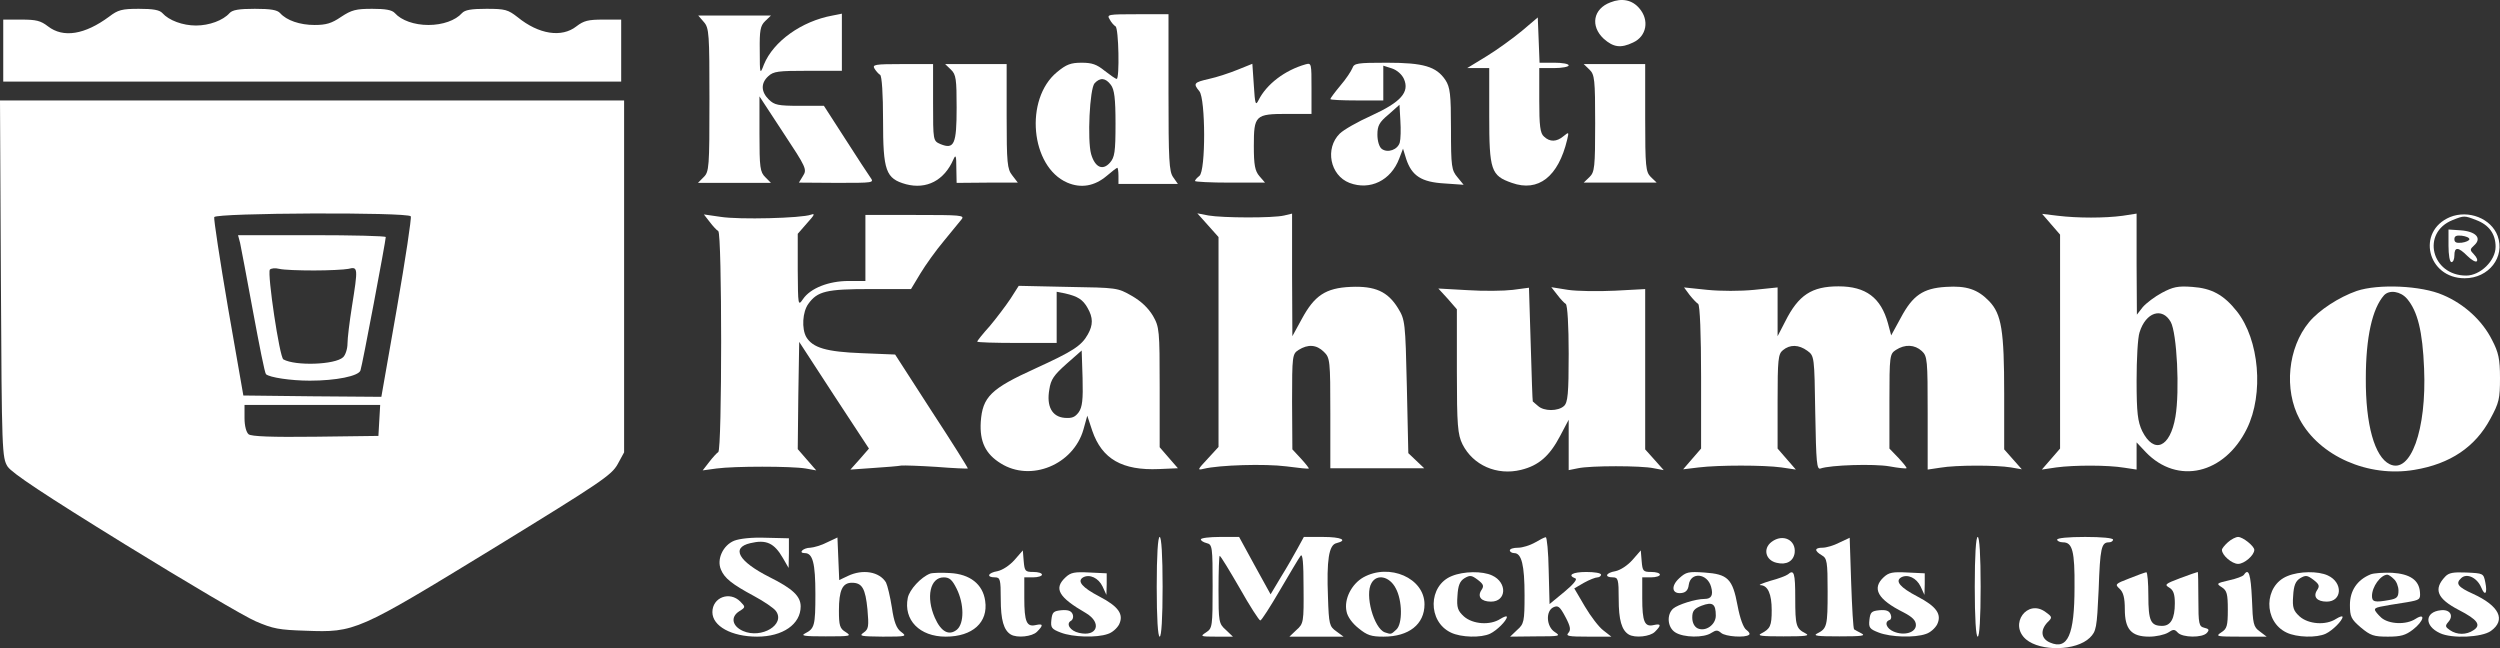 <svg width="135" height="35" viewBox="0 0 135 35" fill="none" xmlns="http://www.w3.org/2000/svg">
<rect x="0" y="0" width="135" height="35" fill="#333333" stroke="none"/>
<path d="M86.965 0.127C86.027 0.476 85.868 1.408 86.599 2.091C87.124 2.557 87.521 2.615 88.188 2.295C88.919 1.96 89.078 1.087 88.522 0.447C88.141 -0.004 87.585 -0.12 86.965 0.127Z" fill="white"/>
<path d="M5.895 0.898C4.577 1.873 3.417 2.062 2.59 1.422C2.193 1.116 1.955 1.058 1.144 1.058H0.175V2.732V4.405H16.859H33.544V2.732V1.058H32.574C31.764 1.058 31.526 1.116 31.128 1.422C30.334 2.048 29.095 1.859 27.951 0.927C27.426 0.52 27.283 0.476 26.266 0.476C25.456 0.476 25.106 0.534 24.947 0.709C24.598 1.102 23.899 1.349 23.136 1.349C22.373 1.349 21.674 1.102 21.324 0.709C21.166 0.534 20.816 0.476 20.101 0.476C19.227 0.476 18.989 0.534 18.417 0.913C17.908 1.262 17.606 1.349 16.986 1.349C16.192 1.349 15.477 1.102 15.127 0.709C14.969 0.534 14.619 0.476 13.761 0.476C12.903 0.476 12.553 0.534 12.394 0.709C12.045 1.102 11.298 1.378 10.583 1.378C9.868 1.378 9.121 1.102 8.771 0.709C8.613 0.534 8.263 0.476 7.5 0.476C6.579 0.476 6.372 0.534 5.895 0.898Z" fill="white"/>
<path d="M38.008 1.189C38.294 1.509 38.31 1.844 38.31 5.394C38.31 9.046 38.294 9.279 37.992 9.57L37.69 9.875H39.661H41.631L41.329 9.57C41.043 9.293 41.011 9.046 41.011 7.227V5.205L42.298 7.169C43.538 9.046 43.586 9.148 43.363 9.497L43.141 9.861L45.175 9.875C47.193 9.875 47.208 9.875 47.002 9.584C46.875 9.41 46.271 8.479 45.635 7.489L44.491 5.714H43.172C42.013 5.714 41.822 5.67 41.52 5.379C41.091 4.958 41.075 4.492 41.488 4.114C41.774 3.852 42.013 3.823 43.633 3.823H45.461V2.28V0.738L44.952 0.84C43.284 1.145 41.758 2.237 41.25 3.488C41.043 4.041 41.027 4.026 41.027 2.746C41.011 1.64 41.059 1.393 41.313 1.145L41.631 0.84H39.677H37.706L38.008 1.189Z" fill="white"/>
<path d="M59.921 1.044C60 1.204 60.159 1.379 60.238 1.423C60.413 1.524 60.461 4.26 60.302 4.26C60.238 4.26 59.952 4.056 59.651 3.823C59.221 3.474 58.967 3.387 58.411 3.387C57.823 3.387 57.585 3.474 57.076 3.896C55.313 5.351 55.646 9.003 57.633 9.862C58.379 10.182 59.11 10.051 59.762 9.498C60.048 9.251 60.302 9.061 60.334 9.061C60.365 9.061 60.397 9.251 60.397 9.498V9.934H62.002H63.607L63.353 9.571C63.13 9.265 63.099 8.64 63.099 4.987V0.768H61.43C59.809 0.768 59.762 0.782 59.921 1.044ZM59.984 4.58C60.175 4.827 60.238 5.308 60.238 6.675C60.238 8.218 60.191 8.494 59.937 8.785C59.539 9.236 59.126 9.032 58.92 8.319C58.713 7.577 58.84 4.784 59.11 4.493C59.412 4.173 59.698 4.202 59.984 4.58Z" fill="white"/>
<path d="M82.182 1.669C81.706 2.062 80.848 2.688 80.275 3.037L79.227 3.677H79.831H80.418V6.238C80.418 9.206 80.514 9.483 81.642 9.876C83.072 10.385 84.153 9.541 84.629 7.533C84.725 7.126 84.725 7.111 84.423 7.359C84.057 7.664 83.692 7.679 83.374 7.373C83.168 7.198 83.12 6.791 83.12 5.409V3.677H83.914C84.359 3.677 84.709 3.605 84.709 3.532C84.709 3.445 84.359 3.386 83.914 3.386H83.136L83.088 2.164L83.04 0.942L82.182 1.669Z" fill="white"/>
<path d="M47.224 3.707C47.304 3.838 47.447 3.998 47.526 4.042C47.622 4.1 47.685 5.089 47.685 6.486C47.685 9.236 47.828 9.643 48.925 9.949C50.037 10.24 50.99 9.745 51.483 8.61C51.61 8.319 51.642 8.407 51.642 9.061L51.658 9.876L53.31 9.862H54.963L54.661 9.469C54.391 9.134 54.359 8.8 54.359 6.268V3.46H52.706H51.038L51.356 3.765C51.626 4.027 51.658 4.274 51.658 5.817C51.658 7.781 51.531 8.087 50.784 7.781C50.386 7.606 50.386 7.606 50.386 5.54V3.46H48.734C47.224 3.46 47.097 3.489 47.224 3.707Z" fill="white"/>
<path d="M66.833 3.765C66.404 3.94 65.705 4.172 65.291 4.26C64.465 4.449 64.418 4.507 64.767 4.929C65.101 5.336 65.117 9.236 64.767 9.498C64.64 9.6 64.529 9.716 64.529 9.774C64.529 9.818 65.371 9.862 66.42 9.862H68.311L68.009 9.512C67.77 9.236 67.707 8.916 67.707 7.883C67.707 6.224 67.786 6.151 69.518 6.151H70.821V4.769C70.821 3.43 70.821 3.387 70.503 3.474C69.375 3.794 68.39 4.551 67.961 5.409C67.802 5.729 67.77 5.627 67.707 4.609L67.627 3.445L66.833 3.765Z" fill="white"/>
<path d="M73.03 3.678C72.966 3.838 72.68 4.275 72.378 4.624C72.076 4.987 71.838 5.308 71.838 5.351C71.838 5.395 72.49 5.424 73.268 5.424H74.698V4.493V3.547L75.159 3.693C75.429 3.78 75.699 4.013 75.811 4.26C76.128 4.973 75.652 5.511 74.063 6.239C73.316 6.573 72.553 7.01 72.347 7.214C71.536 8.014 71.822 9.469 72.871 9.876C73.983 10.298 75.111 9.745 75.556 8.567L75.763 8.028L75.938 8.596C76.24 9.498 76.764 9.833 77.987 9.905L79.036 9.978L78.703 9.571C78.385 9.192 78.353 9.003 78.353 6.966C78.353 5.075 78.305 4.711 78.051 4.318C77.558 3.591 76.875 3.387 74.889 3.387C73.268 3.387 73.125 3.416 73.03 3.678ZM75.588 7.694C75.477 8.087 74.937 8.276 74.619 8.043C74.476 7.941 74.38 7.607 74.38 7.272C74.38 6.792 74.476 6.603 74.984 6.181L75.572 5.657L75.62 6.515C75.652 6.995 75.636 7.519 75.588 7.694Z" fill="white"/>
<path d="M85.837 3.765C86.107 4.027 86.139 4.289 86.139 6.661C86.139 9.032 86.107 9.294 85.837 9.556L85.519 9.862H87.489H89.46L89.142 9.556C88.872 9.28 88.84 9.032 88.84 6.355V3.459H87.188H85.519L85.837 3.765Z" fill="white"/>
<path d="M0.048 15.056C0.095 24.412 0.111 24.718 0.413 25.198C0.651 25.547 2.352 26.682 6.737 29.388C10.042 31.425 13.22 33.302 13.808 33.55C14.746 33.957 15.079 34.015 16.509 34.059C19.179 34.161 19.29 34.103 26.647 29.607C32.479 26.027 33.019 25.663 33.353 25.067L33.702 24.427V14.925V5.424H16.859H0L0.048 15.056ZM22.182 11.681C22.23 11.754 21.896 13.98 21.435 16.628L20.593 21.429L16.875 21.4L13.141 21.357L12.315 16.628C11.87 14.023 11.536 11.826 11.568 11.724C11.663 11.492 22.023 11.448 22.182 11.681ZM20.482 22.695L20.434 23.539L17.034 23.583C14.666 23.612 13.57 23.568 13.427 23.452C13.3 23.35 13.204 23.001 13.204 22.579V21.866H16.859H20.53L20.482 22.695Z" fill="white"/>
<path d="M12.966 13.121C13.013 13.339 13.331 15.013 13.665 16.831C13.999 18.636 14.3 20.163 14.364 20.207C14.555 20.382 15.699 20.556 16.732 20.556C18.146 20.556 19.369 20.309 19.465 20.003C19.56 19.756 20.831 13.005 20.831 12.801C20.831 12.743 19.036 12.699 16.843 12.699H12.854L12.966 13.121ZM16.954 14.605C17.749 14.605 18.591 14.562 18.813 14.518C19.337 14.387 19.337 14.46 19.004 16.555C18.877 17.355 18.765 18.258 18.765 18.549C18.765 18.84 18.654 19.174 18.527 19.291C18.098 19.698 15.953 19.771 15.302 19.407C15.095 19.291 14.428 14.794 14.571 14.562C14.634 14.489 14.857 14.46 15.079 14.518C15.317 14.576 16.16 14.605 16.954 14.605Z" fill="white"/>
<path d="M38.326 11.986C38.501 12.219 38.708 12.437 38.787 12.481C38.994 12.597 38.994 24.296 38.787 24.412C38.708 24.456 38.485 24.703 38.295 24.95L37.945 25.401L38.692 25.299C39.645 25.169 42.728 25.169 43.507 25.299L44.078 25.401L43.57 24.819L43.078 24.252L43.109 21.356L43.157 18.461L45.032 21.342L46.923 24.223L46.43 24.79L45.922 25.358L47.161 25.27C47.844 25.227 48.528 25.169 48.671 25.14C48.83 25.125 49.688 25.154 50.578 25.212C51.483 25.285 52.23 25.314 52.262 25.299C52.278 25.27 51.404 23.874 50.307 22.2L48.337 19.145L46.541 19.072C44.619 18.999 43.888 18.781 43.538 18.199C43.284 17.748 43.332 16.846 43.65 16.409C44.142 15.726 44.619 15.609 47.002 15.609H49.195L49.703 14.765C49.974 14.314 50.546 13.514 50.975 13.005C51.388 12.495 51.817 11.972 51.928 11.841C52.103 11.622 51.865 11.608 49.433 11.608H46.732V13.383V15.173H45.826C44.746 15.173 43.761 15.565 43.364 16.148C43.093 16.54 43.093 16.511 43.078 14.591V12.626L43.586 12.044C43.983 11.608 44.031 11.506 43.792 11.593C43.284 11.782 39.915 11.87 38.914 11.71L38.009 11.579L38.326 11.986Z" fill="white"/>
<path d="M65.228 12.16L65.8 12.801V18.475V24.135L65.212 24.775C64.656 25.372 64.64 25.401 65.006 25.314C65.832 25.11 68.311 25.037 69.455 25.183C70.106 25.27 70.662 25.328 70.678 25.299C70.694 25.285 70.504 25.037 70.249 24.761L69.788 24.266L69.772 21.691C69.772 19.188 69.788 19.115 70.122 18.897C70.631 18.577 71.091 18.606 71.489 18.999C71.822 19.319 71.838 19.465 71.838 22.316V25.285H74.365H76.907L76.478 24.877L76.049 24.47L75.97 20.876C75.89 17.384 75.874 17.267 75.493 16.642C74.937 15.74 74.254 15.434 72.935 15.492C71.584 15.551 70.98 15.958 70.297 17.224L69.788 18.155L69.772 14.838V11.535L69.344 11.637C68.74 11.782 66.022 11.768 65.26 11.637L64.656 11.52L65.228 12.16Z" fill="white"/>
<path d="M110.752 12.102L111.244 12.67V18.446V24.222L110.752 24.79L110.259 25.357L111.038 25.241C112.023 25.11 113.834 25.11 114.708 25.256L115.376 25.357V24.63V23.888L115.868 24.412C117.584 26.201 120.127 25.605 121.334 23.146C122.256 21.269 122.002 18.344 120.794 16.816C120.079 15.914 119.428 15.565 118.379 15.492C117.6 15.434 117.346 15.492 116.742 15.812C116.361 16.016 115.9 16.365 115.709 16.584L115.392 16.991L115.376 14.27V11.535L114.629 11.651C113.66 11.782 112.198 11.782 111.117 11.651L110.275 11.549L110.752 12.102ZM117.219 17.384C117.553 17.98 117.712 21.109 117.473 22.506C117.187 24.179 116.313 24.543 115.678 23.277C115.439 22.767 115.376 22.302 115.376 20.556C115.376 19.392 115.439 18.228 115.535 17.951C115.868 16.86 116.758 16.569 117.219 17.384Z" fill="white"/>
<path d="M132.299 11.723C130.471 12.495 131.075 15.026 133.093 15.026C134.396 15.026 135.286 13.877 134.873 12.742C134.523 11.796 133.3 11.316 132.299 11.723ZM133.713 11.883C134.412 12.145 134.762 12.64 134.762 13.324C134.762 14.081 133.935 14.881 133.173 14.881C131.298 14.881 130.726 12.567 132.442 11.883C133.061 11.636 133.077 11.636 133.713 11.883Z" fill="white"/>
<path d="M132.219 13.266C132.219 13.761 132.283 14.154 132.378 14.154C132.473 14.154 132.537 13.994 132.537 13.79C132.537 13.324 132.743 13.324 133.236 13.819C133.458 14.037 133.681 14.168 133.744 14.11C133.808 14.052 133.744 13.892 133.601 13.746C133.363 13.499 133.363 13.47 133.617 13.237C134.03 12.859 133.697 12.495 132.87 12.437L132.219 12.393V13.266ZM133.347 12.917C133.347 12.99 133.156 13.077 132.934 13.106C132.648 13.135 132.537 13.092 132.537 12.917C132.537 12.742 132.648 12.699 132.934 12.728C133.156 12.757 133.347 12.83 133.347 12.917Z" fill="white"/>
<path d="M54.566 16.133C54.312 16.512 53.819 17.166 53.453 17.603C53.072 18.025 52.77 18.403 52.77 18.447C52.77 18.49 53.739 18.519 54.915 18.519H57.06V17.137V15.755L57.505 15.842C58.205 16.002 58.475 16.177 58.729 16.628C59.031 17.152 59.031 17.545 58.745 18.054C58.395 18.68 57.934 18.971 55.901 19.902C53.501 20.993 53.056 21.43 52.961 22.783C52.897 23.845 53.215 24.514 54.041 25.023C55.662 26.042 57.966 25.096 58.507 23.19L58.713 22.448L58.983 23.263C59.508 24.791 60.604 25.416 62.59 25.329L63.607 25.285L63.114 24.718L62.622 24.15V20.92C62.622 17.821 62.606 17.661 62.257 17.05C62.002 16.628 61.621 16.264 61.112 15.973C60.35 15.537 60.318 15.537 57.68 15.493L55.011 15.435L54.566 16.133ZM58.252 22.259C58.046 22.535 57.887 22.593 57.489 22.564C56.806 22.506 56.504 21.939 56.663 21.037C56.743 20.484 56.917 20.251 57.585 19.654L58.411 18.927L58.459 20.411C58.491 21.59 58.443 21.982 58.252 22.259Z" fill="white"/>
<path d="M81.69 15.653C81.213 15.711 80.101 15.726 79.243 15.668L77.67 15.58L78.178 16.133L78.671 16.701V20.047C78.671 22.986 78.718 23.466 78.973 23.99C79.545 25.125 80.832 25.693 82.135 25.373C83.088 25.14 83.676 24.631 84.248 23.539L84.709 22.666V24.02V25.387L85.217 25.285C85.885 25.14 88.634 25.14 89.301 25.285L89.841 25.387L89.349 24.834L88.84 24.267V19.945V15.61L87.219 15.697C86.314 15.74 85.17 15.726 84.677 15.653L83.771 15.508L84.089 15.915C84.264 16.148 84.471 16.366 84.55 16.41C84.645 16.468 84.709 17.603 84.709 19.102C84.709 21.27 84.661 21.735 84.455 21.924C84.137 22.215 83.374 22.215 83.056 21.924C82.913 21.808 82.786 21.691 82.77 21.677C82.754 21.662 82.707 20.265 82.659 18.592L82.564 15.537L81.69 15.653Z" fill="white"/>
<path d="M91.24 15.929C91.414 16.147 91.621 16.365 91.7 16.409C91.796 16.467 91.859 18.067 91.859 20.366V24.222L91.367 24.79L90.89 25.343L91.732 25.241C92.829 25.11 95.228 25.11 96.197 25.241L96.976 25.357L96.483 24.79L95.99 24.222V21.691C95.99 19.406 96.022 19.115 96.276 18.911C96.658 18.591 97.135 18.606 97.595 18.941C97.977 19.217 97.977 19.261 98.024 22.302C98.072 24.993 98.104 25.372 98.31 25.299C98.835 25.11 101.202 25.037 102.029 25.183C102.505 25.27 102.918 25.314 102.95 25.284C102.982 25.255 102.775 25.008 102.521 24.732L102.029 24.222V21.676C102.029 19.202 102.045 19.115 102.378 18.897C102.871 18.577 103.395 18.606 103.777 18.955C104.078 19.232 104.094 19.435 104.094 22.302V25.357L104.778 25.255C105.62 25.11 107.797 25.11 108.591 25.241L109.179 25.343L108.702 24.804L108.226 24.266V21.254C108.226 17.849 108.083 16.962 107.415 16.263C106.796 15.623 106.192 15.419 105.08 15.492C103.84 15.565 103.284 15.958 102.648 17.151L102.124 18.111L101.949 17.456C101.568 16.074 100.757 15.463 99.28 15.463C97.834 15.463 97.119 15.929 96.404 17.355L95.99 18.155V16.831V15.521L94.719 15.652C93.972 15.725 92.924 15.725 92.193 15.652L90.938 15.521L91.24 15.929Z" fill="white"/>
<path d="M127.262 15.711C126.308 16.045 125.228 16.744 124.688 17.398C123.544 18.781 123.321 21.036 124.179 22.637C125.244 24.63 127.881 25.794 130.376 25.372C132.315 25.052 133.665 24.135 134.476 22.622C134.952 21.749 135 21.531 135 20.41C135 19.392 134.921 19.028 134.571 18.359C134.047 17.311 133.062 16.409 131.918 15.929C130.758 15.42 128.438 15.318 127.262 15.711ZM129.979 16.133C130.551 16.802 130.821 17.893 130.901 19.901C131.044 23.218 130.17 25.619 129.041 25.066C128.231 24.674 127.738 22.927 127.754 20.439C127.754 18.213 128.104 16.656 128.74 15.943C129.026 15.638 129.629 15.725 129.979 16.133Z" fill="white"/>
<path d="M39.645 29.199C39.041 29.446 38.692 30.203 38.93 30.756C39.121 31.221 39.518 31.542 40.71 32.182C41.25 32.473 41.79 32.837 41.901 32.997C42.426 33.724 41.123 34.51 40.122 34.073C39.534 33.811 39.438 33.317 39.915 33.011C40.265 32.793 40.265 32.778 39.979 32.487C39.407 31.905 38.469 32.255 38.469 33.055C38.469 33.811 39.502 34.379 40.885 34.379C42.267 34.379 43.236 33.71 43.236 32.749C43.236 32.196 42.807 31.789 41.552 31.163C39.883 30.319 39.454 29.577 40.519 29.33C41.377 29.126 41.806 29.315 42.283 30.145L42.585 30.669L42.601 29.868V29.068L41.361 29.039C40.599 29.01 39.947 29.083 39.645 29.199Z" fill="white"/>
<path d="M44.666 29.286C44.364 29.446 43.951 29.563 43.76 29.577C43.379 29.577 43.077 29.868 43.459 29.868C43.888 29.868 44.031 30.407 44.031 32.08C44.031 33.797 43.983 33.942 43.474 34.204C43.22 34.335 43.443 34.364 44.587 34.364C45.937 34.364 46.001 34.35 45.667 34.132C45.349 33.942 45.302 33.782 45.302 32.968C45.302 31.876 45.492 31.469 46.001 31.469C46.557 31.469 46.732 31.774 46.843 32.909C46.922 33.826 46.907 33.971 46.636 34.161C46.366 34.35 46.478 34.364 47.669 34.379C48.956 34.379 48.988 34.364 48.654 34.117C48.416 33.942 48.273 33.593 48.162 32.807C48.067 32.211 47.924 31.614 47.844 31.454C47.495 30.872 46.589 30.712 45.778 31.105L45.318 31.323L45.27 30.174L45.222 29.024L44.666 29.286Z" fill="white"/>
<path d="M62.463 31.687C62.463 33.389 62.527 34.379 62.622 34.379C62.717 34.379 62.781 33.389 62.781 31.687C62.781 29.985 62.717 28.995 62.622 28.995C62.527 28.995 62.463 29.985 62.463 31.687Z" fill="white"/>
<path d="M64.846 29.126C64.846 29.199 64.989 29.286 65.164 29.33C65.466 29.403 65.482 29.534 65.482 31.658C65.482 33.84 65.466 33.928 65.132 34.146C64.799 34.364 64.815 34.379 65.673 34.379H66.578L66.197 34.015C65.816 33.681 65.8 33.579 65.8 31.833C65.8 30.829 65.832 30.014 65.863 30.014C65.911 30.014 66.388 30.8 66.944 31.76C67.484 32.72 67.993 33.506 68.056 33.506C68.12 33.506 68.596 32.764 69.121 31.862C69.645 30.974 70.138 30.13 70.233 30.014C70.344 29.868 70.392 30.392 70.392 31.731C70.408 33.593 70.392 33.681 70.011 34.015L69.629 34.379H71.091H72.553L72.156 34.088C71.79 33.826 71.758 33.724 71.711 32.255C71.631 30.247 71.758 29.417 72.172 29.33C72.807 29.17 72.426 28.995 71.441 28.995H70.408L70.074 29.606C69.883 29.956 69.486 30.654 69.168 31.163L68.612 32.094L67.754 30.538L66.912 28.995H65.879C65.307 28.995 64.846 29.053 64.846 29.126Z" fill="white"/>
<path d="M82.882 29.301C82.627 29.446 82.214 29.577 81.976 29.577C81.722 29.577 81.531 29.636 81.531 29.723C81.531 29.796 81.642 29.868 81.769 29.868C82.167 29.868 82.326 30.523 82.326 32.138C82.326 33.564 82.294 33.695 81.928 34.015L81.547 34.379L82.929 34.364C84.232 34.364 84.296 34.35 83.962 34.132C83.501 33.84 83.454 32.997 83.883 32.793C84.137 32.676 84.232 32.749 84.534 33.317C84.804 33.826 84.836 34.015 84.693 34.175C84.534 34.35 84.709 34.379 85.758 34.379H87.013L86.584 34.044C86.346 33.87 85.901 33.288 85.583 32.749L85.011 31.774L85.535 31.469C85.821 31.309 86.155 31.178 86.266 31.178C86.362 31.178 86.457 31.105 86.457 31.032C86.457 30.945 86.107 30.887 85.662 30.887C84.915 30.887 84.614 31.061 85.074 31.236C85.186 31.28 84.963 31.556 84.471 31.964L83.676 32.618L83.629 30.8C83.613 29.81 83.533 28.995 83.47 29.01C83.406 29.01 83.152 29.141 82.882 29.301Z" fill="white"/>
<path d="M95.672 29.257C95.18 29.62 95.339 30.261 95.942 30.392C96.467 30.523 96.848 30.304 96.912 29.853C96.991 29.155 96.276 28.806 95.672 29.257Z" fill="white"/>
<path d="M99.327 29.3C99.025 29.46 98.612 29.576 98.422 29.576C97.977 29.576 97.961 29.737 98.374 29.984C98.66 30.144 98.692 30.319 98.692 31.948C98.692 33.796 98.66 33.942 98.136 34.203C97.881 34.334 98.12 34.364 99.327 34.364C100.519 34.364 100.773 34.334 100.519 34.203C100.344 34.116 100.17 34.014 100.122 33.985C100.074 33.942 100.011 32.821 99.963 31.468L99.883 29.038L99.327 29.3Z" fill="white"/>
<path d="M106.637 31.687C106.637 33.389 106.701 34.379 106.796 34.379C106.891 34.379 106.955 33.389 106.955 31.687C106.955 29.985 106.891 28.995 106.796 28.995C106.701 28.995 106.637 29.985 106.637 31.687Z" fill="white"/>
<path d="M111.086 29.141C111.086 29.213 111.229 29.286 111.404 29.286C111.913 29.286 112.04 29.766 112.024 31.716C112.024 34.291 111.658 35.106 110.705 34.699C110.212 34.495 110.165 34.029 110.562 33.608C110.832 33.346 110.832 33.316 110.467 33.055C109.481 32.312 108.464 33.709 109.402 34.524C110.196 35.193 112.119 35.15 112.85 34.437C113.2 34.088 113.231 33.928 113.327 31.847C113.406 29.592 113.47 29.286 113.883 29.286C114.01 29.286 114.105 29.213 114.105 29.141C114.105 29.053 113.502 28.995 112.596 28.995C111.69 28.995 111.086 29.053 111.086 29.141Z" fill="white"/>
<path d="M120.302 29.286C120.127 29.446 119.984 29.621 119.984 29.693C119.984 29.984 120.525 30.45 120.858 30.45C121.192 30.45 121.732 29.984 121.732 29.693C121.732 29.49 121.113 28.995 120.858 28.995C120.731 28.995 120.477 29.126 120.302 29.286Z" fill="white"/>
<path d="M54.788 30.232C54.518 30.537 54.136 30.785 53.866 30.843C53.342 30.93 53.247 31.177 53.723 31.177C54.009 31.177 54.041 31.279 54.041 32.356C54.041 33.476 54.2 34.029 54.581 34.262C54.915 34.466 55.741 34.378 55.995 34.117C56.361 33.753 56.329 33.665 55.932 33.753C55.439 33.869 55.312 33.578 55.312 32.298V31.177H55.789C56.059 31.177 56.266 31.105 56.266 31.032C56.266 30.945 56.059 30.886 55.805 30.886C55.36 30.886 55.328 30.843 55.28 30.304L55.233 29.722L54.788 30.232Z" fill="white"/>
<path d="M88.157 30.232C87.887 30.537 87.505 30.785 87.235 30.843C86.711 30.93 86.616 31.177 87.092 31.177C87.378 31.177 87.41 31.279 87.41 32.356C87.41 33.476 87.569 34.029 87.95 34.262C88.284 34.466 89.11 34.378 89.365 34.117C89.73 33.753 89.698 33.665 89.301 33.753C88.808 33.869 88.681 33.578 88.681 32.298V31.177H89.158C89.428 31.177 89.635 31.105 89.635 31.032C89.635 30.945 89.428 30.886 89.174 30.886C88.729 30.886 88.697 30.843 88.65 30.304L88.602 29.722L88.157 30.232Z" fill="white"/>
<path d="M50.228 30.974C49.735 31.163 49.115 31.833 49.02 32.284C48.782 33.477 49.656 34.379 51.07 34.379C52.516 34.379 53.374 33.608 53.199 32.444C53.072 31.542 52.373 31.003 51.308 30.945C50.847 30.916 50.355 30.93 50.228 30.974ZM51.658 31.789C52.071 32.618 52.071 33.666 51.674 34.001C51.245 34.35 50.816 34.117 50.482 33.36C49.989 32.24 50.228 31.178 50.959 31.178C51.276 31.178 51.419 31.309 51.658 31.789Z" fill="white"/>
<path d="M57.553 31.163C56.886 31.774 57.14 32.239 58.649 33.112C59.523 33.636 59.253 34.407 58.268 34.175C57.791 34.073 57.537 33.68 57.839 33.52C57.934 33.462 57.982 33.302 57.918 33.156C57.839 32.981 57.664 32.923 57.315 32.952C56.886 32.996 56.822 33.054 56.774 33.476C56.727 33.898 56.79 33.971 57.283 34.16C57.918 34.407 59.221 34.451 59.825 34.233C60.063 34.16 60.318 33.927 60.429 33.724C60.699 33.171 60.397 32.749 59.364 32.21C58.443 31.73 58.141 31.381 58.49 31.177C58.84 30.988 59.317 31.206 59.539 31.672L59.746 32.123L59.762 31.541V30.959L58.824 30.915C58.03 30.872 57.823 30.915 57.553 31.163Z" fill="white"/>
<path d="M73.618 31.178C72.982 31.542 72.569 32.356 72.712 33.011C72.76 33.302 73.03 33.666 73.364 33.928C73.825 34.306 74.047 34.379 74.714 34.379C76.081 34.379 76.923 33.71 76.923 32.633C76.923 31.221 75.032 30.392 73.618 31.178ZM75.366 31.76C75.731 32.415 75.747 33.695 75.398 34.001C75.112 34.263 75.127 34.263 74.778 34.146C74.19 33.928 73.681 32.109 74.063 31.483C74.349 30.974 75.032 31.12 75.366 31.76Z" fill="white"/>
<path d="M78.4 31.105C77.113 31.615 77.082 33.564 78.353 34.161C78.893 34.423 79.974 34.452 80.466 34.219C80.832 34.044 81.356 33.521 81.372 33.317C81.372 33.244 81.213 33.302 81.022 33.419C80.466 33.783 79.529 33.71 79.052 33.288C78.718 32.982 78.655 32.808 78.702 32.182C78.734 31.615 78.829 31.382 79.084 31.222C79.386 31.047 79.465 31.062 79.799 31.309C80.117 31.556 80.148 31.644 79.989 31.877C79.767 32.226 79.989 32.488 80.514 32.488C81.356 32.488 81.404 31.455 80.577 31.076C80.053 30.829 79.036 30.843 78.4 31.105Z" fill="white"/>
<path d="M90.683 31.221C90.206 31.658 90.286 32.094 90.81 32.022C91.033 31.992 91.16 31.862 91.192 31.585C91.287 30.872 92.193 30.945 92.399 31.687C92.526 32.138 92.415 32.342 92.05 32.342C91.557 32.342 90.604 32.647 90.349 32.866C89.984 33.2 90.047 33.884 90.461 34.146C90.906 34.437 92.018 34.452 92.415 34.175C92.669 34.015 92.749 34.015 92.939 34.175C93.162 34.379 94.258 34.452 94.449 34.277C94.513 34.233 94.449 34.117 94.306 34.015C94.147 33.913 93.956 33.389 93.829 32.706C93.559 31.25 93.305 31.003 92.034 30.916C91.176 30.858 91.049 30.887 90.683 31.221ZM92.653 33.244C92.653 33.739 92.097 34.131 91.668 33.928C91.493 33.84 91.382 33.622 91.382 33.346C91.382 32.996 91.478 32.866 91.891 32.706C92.479 32.487 92.653 32.604 92.653 33.244Z" fill="white"/>
<path d="M96.546 31.017C96.451 31.09 96.038 31.25 95.593 31.366C95.164 31.497 94.925 31.599 95.068 31.599C95.466 31.613 95.672 32.079 95.672 32.952C95.672 33.796 95.593 33.956 95.116 34.203C94.862 34.334 95.1 34.364 96.308 34.364C97.516 34.364 97.754 34.334 97.5 34.203C96.991 33.942 96.943 33.796 96.943 32.297C96.943 30.944 96.88 30.726 96.546 31.017Z" fill="white"/>
<path d="M101.727 31.163C101.06 31.774 101.393 32.37 102.792 33.069C103.268 33.316 103.459 33.505 103.459 33.753C103.459 34.16 102.823 34.349 102.251 34.102C101.87 33.942 101.727 33.578 102.045 33.476C102.124 33.447 102.156 33.316 102.092 33.171C102.013 32.981 101.854 32.923 101.489 32.952C101.06 32.996 100.996 33.054 100.948 33.476C100.901 33.898 100.964 33.971 101.457 34.16C102.092 34.407 103.395 34.451 103.999 34.233C104.238 34.16 104.492 33.927 104.603 33.724C104.873 33.171 104.571 32.749 103.538 32.21C102.617 31.73 102.315 31.381 102.665 31.177C103.014 30.988 103.491 31.206 103.713 31.672L103.92 32.123L103.936 31.541V30.959L102.998 30.915C102.204 30.872 101.997 30.915 101.727 31.163Z" fill="white"/>
<path d="M114.978 31.236C114.216 31.527 114.2 31.556 114.454 31.789C114.661 31.978 114.74 32.284 114.74 32.895C114.74 33.986 115.09 34.379 116.059 34.379C116.424 34.379 116.885 34.277 117.076 34.161C117.362 33.971 117.425 33.971 117.6 34.161C117.854 34.437 118.935 34.452 119.173 34.175C119.316 34.015 119.284 33.957 119.03 33.899C118.744 33.826 118.712 33.71 118.712 32.356C118.712 31.542 118.697 30.887 118.681 30.887C118.649 30.887 118.236 31.032 117.727 31.221C116.917 31.527 116.869 31.571 117.139 31.731C117.362 31.862 117.441 32.08 117.441 32.575C117.441 33.404 117.219 33.797 116.758 33.797C116.138 33.797 116.011 33.535 116.011 32.167C116.011 31.469 115.963 30.901 115.9 30.901C115.82 30.916 115.407 31.061 114.978 31.236Z" fill="white"/>
<path d="M121.176 31.032C121.128 31.12 120.763 31.251 120.366 31.338C119.682 31.498 119.666 31.512 119.984 31.716C120.254 31.891 120.302 32.08 120.302 32.924C120.302 33.797 120.254 33.957 119.952 34.146C119.619 34.364 119.682 34.379 121.001 34.379H122.4L122.034 34.102C121.684 33.855 121.653 33.695 121.605 32.356C121.541 31.003 121.43 30.654 121.176 31.032Z" fill="white"/>
<path d="M123.528 31.105C122.241 31.615 122.209 33.564 123.48 34.161C124.02 34.423 125.101 34.452 125.593 34.219C125.959 34.044 126.483 33.521 126.499 33.317C126.499 33.244 126.34 33.302 126.149 33.419C125.593 33.783 124.656 33.71 124.179 33.288C123.845 32.982 123.782 32.808 123.83 32.182C123.861 31.615 123.957 31.382 124.211 31.222C124.513 31.047 124.592 31.062 124.926 31.309C125.244 31.556 125.275 31.644 125.117 31.877C124.894 32.226 125.117 32.488 125.641 32.488C126.483 32.488 126.531 31.455 125.705 31.076C125.18 30.829 124.163 30.843 123.528 31.105Z" fill="white"/>
<path d="M128.008 31.018C127.293 31.309 126.896 31.891 126.896 32.662C126.896 33.302 126.959 33.433 127.484 33.884C128.008 34.321 128.183 34.379 128.946 34.379C129.645 34.379 129.899 34.306 130.296 34.001C130.884 33.55 131.011 33.055 130.439 33.419C129.931 33.753 129.009 33.71 128.596 33.36C128.405 33.186 128.246 32.997 128.246 32.924C128.246 32.793 128.421 32.764 129.994 32.517C130.662 32.4 130.709 32.371 130.678 31.978C130.63 31.323 130.137 30.989 129.168 30.93C128.707 30.916 128.183 30.945 128.008 31.018ZM129.263 31.265C129.406 31.382 129.518 31.673 129.518 31.891C129.518 32.24 129.438 32.327 129.025 32.4C128.23 32.546 128.087 32.502 128.087 32.182C128.087 31.687 128.548 31.047 128.914 31.032C128.977 31.032 129.136 31.134 129.263 31.265Z" fill="white"/>
<path d="M132.044 31.134C131.393 31.818 131.599 32.327 132.775 32.938C133.792 33.462 133.999 33.753 133.57 34.03C133.188 34.291 132.68 34.291 132.299 34.03C132.044 33.855 132.028 33.797 132.203 33.593C132.521 33.244 132.299 32.895 131.806 32.953C130.932 33.04 130.9 33.797 131.758 34.19C132.394 34.495 134.015 34.422 134.507 34.073C135.334 33.477 134.968 32.72 133.538 32.065C132.728 31.702 132.585 31.512 132.902 31.221C133.204 30.93 133.76 31.192 133.983 31.716C134.189 32.225 134.332 32.051 134.205 31.44C134.11 30.959 134.094 30.959 133.188 30.916C132.473 30.887 132.235 30.93 132.044 31.134Z" fill="white"/>
</svg>
